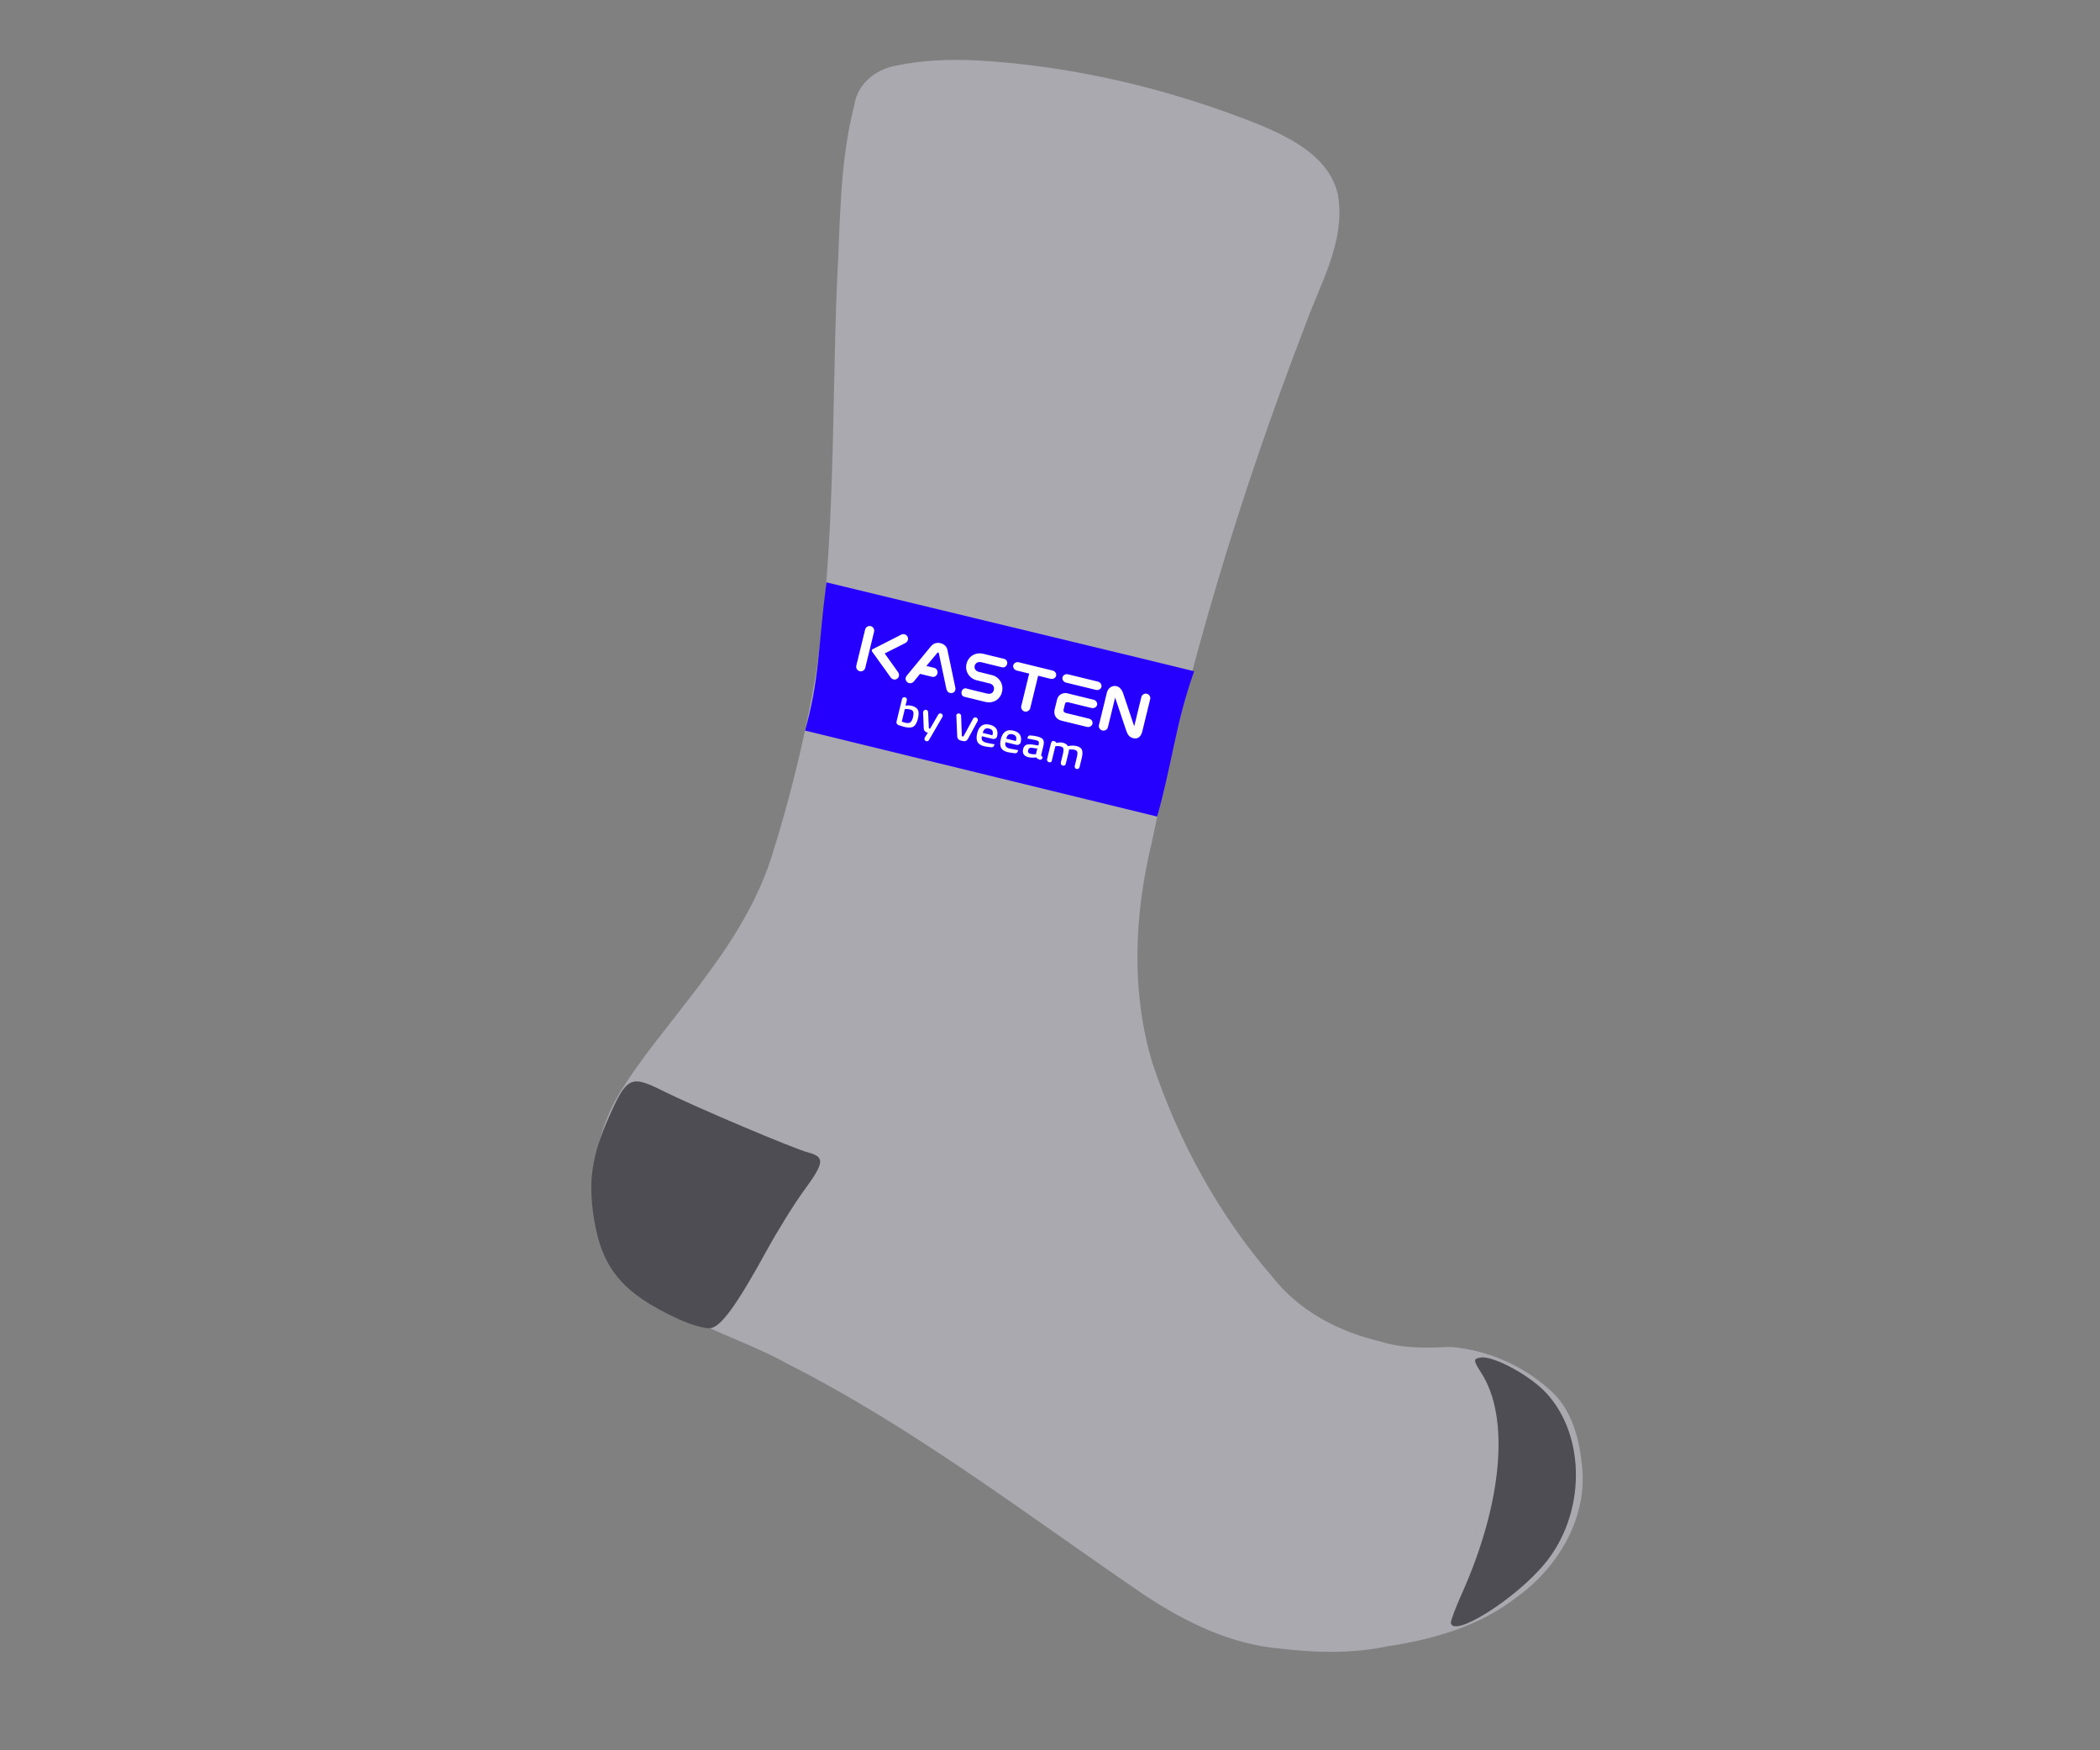 <?xml version="1.0" encoding="UTF-8" standalone="no"?>
<!-- Created with Inkscape (http://www.inkscape.org/) -->

<svg
   width="300"
   height="250"
   viewBox="0 0 79.375 66.146"
   version="1.1"
   id="svg5"
   sodipodi:docname="static-socks-inkscape.svg"
   xml:space="preserve"
   inkscape:version="1.2.1 (9c6d41e410, 2022-07-14)"
   xmlns:inkscape="http://www.inkscape.org/namespaces/inkscape"
   xmlns:sodipodi="http://sodipodi.sourceforge.net/DTD/sodipodi-0.dtd"
   xmlns="http://www.w3.org/2000/svg"
   xmlns:svg="http://www.w3.org/2000/svg"><rect x="0" y="0" width="79.375" height="66.146" fill="#808080" stroke="none"/><sodipodi:namedview
     id="namedview7"
     pagecolor="#ffffff"
     bordercolor="#666666"
     borderopacity="1.0"
     inkscape:showpageshadow="2"
     inkscape:pageopacity="0.0"
     inkscape:pagecheckerboard="0"
     inkscape:deskcolor="#d1d1d1"
     inkscape:document-units="px"
     showgrid="false"
     inkscape:zoom="1.0771772"
     inkscape:cx="75.660718"
     inkscape:cy="172.20936"
     inkscape:window-width="1350"
     inkscape:window-height="1032"
     inkscape:window-x="186"
     inkscape:window-y="5"
     inkscape:window-maximized="0"
     inkscape:current-layer="layer1" /><defs
     id="defs2"><rect
       x="132.602"
       y="375.486"
       width="431.94"
       height="367.609"
       id="rect788" /><clipPath
       id="clip0_200_4114"><rect
         width="172"
         height="64"
         fill="#ffffff"
         transform="translate(0.766)"
         id="rect2386"
         x="0"
         y="0" /></clipPath></defs><g
     inkscape:label="Layer 1"
     inkscape:groupmode="layer"
     id="layer1"><path
       id="path12745"
       style="fill:#aaa9af;fill-opacity:1;stroke-width:0.174"
       d="m 33.836,2.488 c -0.758,0.142 -1.437,0.7 -1.546,1.49 -0.569,2.197 -0.526,4.489 -0.655,6.74 -0.198,4.911 -0.057,9.857 -0.793,14.729 -0.4,2.372 -0.975,4.717 -1.702,7.008 -1.159,3.542 -4.094,6.183 -5.725,8.859 -1.046,1.764 -1.345,4.027 -0.352,5.873 0.526,1.028 1.542,1.721 2.435,2.309 1.346,0.828 2.88,1.27 4.258,2.04 4.808,2.433 9.086,5.74 13.526,8.76 1.536,1.01 3.24,1.849 5.097,2.006 1.346,0.162 2.714,0.195 4.047,-0.083 1.739,-0.261 3.491,-0.757 4.898,-1.857 1.585,-1.133 2.727,-3.06 2.46,-5.053 -0.107,-1.044 -0.419,-2.133 -1.257,-2.829 -1.015,-0.904 -2.35,-1.47 -3.703,-1.578 -0.884,0.039 -1.784,0.07 -2.628,-0.2 -1.58,-0.364 -3.099,-1.155 -4.107,-2.454 C 46.053,45.897 44.536,43.11 43.556,40.165 42.743,37.469 42.875,34.571 43.53,31.857 44.898,25.219 46.866,18.71 49.3,12.386 49.868,10.77 50.864,9.163 50.575,7.381 50.271,5.955 48.838,5.234 47.613,4.716 44.208,3.358 40.624,2.501 36.968,2.284 35.921,2.235 34.864,2.267 33.836,2.488 Z"
       sodipodi:nodetypes="ccccccccccccccccccccccccc" /><path
       style="fill:#4e4d53;fill-opacity:1;stroke-width:0.176"
       d="m 54.84,61.333 c -0.012,-0.073 0.172,-0.565 0.409,-1.094 1.53,-3.408 1.825,-6.639 0.758,-8.324 -0.327,-0.516 -0.33,-0.562 -0.042,-0.611 0.465,-0.079 1.843,0.66 2.463,1.322 1.536,1.639 1.514,4.604 -0.049,6.479 -1.114,1.337 -3.443,2.802 -3.541,2.227 z M 25.64,49.848 c -2.099,-0.965 -2.888,-1.904 -3.19,-3.796 -0.226,-1.414 -0.083,-2.377 0.569,-3.846 0.669,-1.508 0.825,-1.585 2.009,-0.993 1.23,0.614 4.957,2.194 5.54,2.348 0.614,0.163 0.588,0.386 -0.167,1.413 -0.366,0.499 -1.005,1.526 -1.42,2.282 -1.118,2.04 -1.721,2.876 -2.118,2.937 -0.195,0.03 -0.746,-0.125 -1.225,-0.345 z"
       id="path12735"
       sodipodi:nodetypes="ssssssssssssssscs" /><g
       clip-path="url(#clip0_200_4114)"
       id="g2384"
       transform="matrix(0.086,0.021,-0.021,0.086,30.958,21.907)"><path
         d="M 164.199,64.721 9.452,64.72 C 10.373,41.352 6.541,29.055 3.329,0.361 L 164.859,-0.06 C 162.446,23.232 165.117,41.638 164.199,64.721 Z"
         fill="#2600ff"
         id="path2354"
         sodipodi:nodetypes="ccccc" /><path
         d="m 51.143,42.922 c 1.405,0 2.389,0.349 3.021,1.047 0.632,0.698 0.913,1.954 0.913,3.699 0,1.745 -0.351,3.001 -1.054,3.699 -0.703,0.698 -1.967,1.047 -3.794,1.047 -0.351,0 -1.616,-0.07 -2.529,-0.14 -0.632,-0.07 -1.194,-0.558 -1.194,-1.256 v -9.911 c 0,-0.628 0.492,-1.047 1.054,-1.047 0.632,0 1.054,0.489 1.054,1.047 v 2.373 c 0.984,-0.419 1.827,-0.558 2.529,-0.558 z m -0.984,7.677 c 1.054,0 1.756,-0.209 2.178,-0.698 0.351,-0.488 0.562,-1.256 0.562,-2.303 0,-1.047 -0.141,-1.884 -0.421,-2.303 -0.281,-0.419 -0.773,-0.698 -1.476,-0.698 -0.632,0 -1.265,0.07 -1.967,0.279 l -0.351,0.07 v 5.514 c 0.703,0.14 1.194,0.14 1.476,0.14 z"
         fill="#ffffff"
         id="path2356" /><path
         d="m 57.678,43.132 c 0.492,0 0.843,0.279 0.984,0.768 l 1.897,6.491 c 0.07,0.279 0.562,0.279 0.632,0 l 1.897,-6.491 c 0.141,-0.419 0.562,-0.768 0.984,-0.768 0.703,0 1.194,0.628 0.984,1.326 l -3.232,10.957 c -0.141,0.419 -0.492,0.698 -0.984,0.698 -0.703,0 -1.194,-0.698 -0.984,-1.326 l 0.773,-2.373 h -0.422 c -0.773,0 -1.475,-0.489 -1.686,-1.256 l -1.967,-6.77 c -0.07,-0.628 0.421,-1.256 1.124,-1.256 z"
         fill="#ffffff"
         id="path2358" /><path
         d="m 88.873,50.53 0.562,-0.07 v 0.419 c 0,0.628 -0.422,1.117 -1.054,1.186 -1.124,0.14 -2.108,0.279 -3.021,0.279 -1.476,0 -2.529,-0.349 -3.232,-1.117 -0.632,-0.768 -0.984,-1.954 -0.984,-3.559 0,-3.211 1.476,-4.816 4.356,-4.816 2.811,0 4.216,1.396 4.216,4.188 -0.07,0.838 -0.773,1.396 -1.546,1.396 h -4.778 c 0,0.768 0.211,1.326 0.562,1.675 0.351,0.349 0.984,0.558 1.967,0.558 0.984,0 1.967,-0.07 2.951,-0.14 z m -1.194,-3.559 c 0,-0.907 -0.141,-1.536 -0.492,-1.884 -0.281,-0.349 -0.843,-0.558 -1.616,-0.558 -0.773,0 -1.265,0.209 -1.616,0.558 -0.351,0.349 -0.492,0.977 -0.562,1.884 z"
         fill="#ffffff"
         id="path2360" /><path
         d="m 99.834,50.53 v 0.489 c 0,0.558 -0.421,1.047 -0.984,1.117 -1.124,0.14 -2.178,0.279 -3.091,0.279 -1.476,0 -2.53,-0.349 -3.232,-1.117 -0.632,-0.768 -0.984,-1.954 -0.984,-3.559 0,-3.211 1.476,-4.816 4.356,-4.816 2.81,0 4.216,1.396 4.216,4.188 -0.07,0.838 -0.773,1.396 -1.546,1.396 h -4.778 c 0,0.768 0.211,1.326 0.562,1.675 0.351,0.349 0.984,0.558 1.967,0.558 0.913,-0.07 3.513,-0.209 3.513,-0.209 z M 98.007,46.971 c 0,-0.907 -0.141,-1.536 -0.492,-1.884 -0.281,-0.349 -0.843,-0.558 -1.616,-0.558 -0.773,0 -1.265,0.209 -1.616,0.558 -0.351,0.349 -0.492,0.977 -0.562,1.884 z"
         fill="#ffffff"
         id="path2362" /><path
         d="m 109.882,45.924 v 4.118 c 0,0.279 0.07,0.488 0.211,0.558 0.14,0.07 0.351,0.209 0.632,0.279 v 0.419 c 0,0.628 -0.562,1.117 -1.194,0.977 -0.633,-0.07 -1.125,-0.279 -1.476,-0.558 -1.054,0.419 -2.178,0.698 -3.232,0.698 -1.967,0 -3.021,-0.977 -3.021,-2.861 0,-0.907 0.281,-1.605 0.843,-2.024 0.562,-0.419 1.405,-0.628 2.529,-0.768 l 2.6,-0.209 v -0.628 c 0,-0.489 -0.141,-0.838 -0.351,-1.047 -0.211,-0.209 -0.562,-0.279 -1.054,-0.279 -0.843,0 -1.968,0.07 -3.232,0.14 l -0.633,0.07 v -0.558 c 0,-0.489 0.281,-0.907 0.773,-1.047 1.124,-0.209 2.178,-0.279 3.162,-0.279 1.194,0 2.108,0.209 2.67,0.698 0.492,0.489 0.773,1.256 0.773,2.303 z m -4.497,2.233 c -0.913,0.07 -1.405,0.558 -1.405,1.396 0,0.838 0.421,1.256 1.194,1.256 0.703,0 1.406,-0.07 2.108,-0.279 l 0.351,-0.14 v -2.443 z"
         fill="#ffffff"
         id="path2364" /><path
         d="m 113.887,52.414 c -0.632,0 -1.124,-0.488 -1.124,-1.047 V 44.458 c 0,-0.768 0.281,-1.326 1.054,-1.326 0.913,0 1.124,0.558 1.124,0.558 0.983,-0.488 1.827,-0.768 2.599,-0.768 1.195,0 2.038,0.279 2.53,0.907 1.194,-0.628 2.459,-0.907 3.654,-0.907 1.194,0 2.037,0.349 2.529,0.977 0.492,0.698 0.773,1.815 0.773,3.42 v 4.048 c 0,0.628 -0.492,1.047 -1.054,1.047 -0.632,0 -1.054,-0.488 -1.054,-1.047 v -3.978 c 0,-0.977 -0.141,-1.675 -0.351,-2.094 -0.211,-0.419 -0.703,-0.628 -1.406,-0.628 -0.632,0 -1.264,0.14 -1.967,0.349 l -0.351,0.14 c 0.14,0.209 0.14,1.047 0.14,2.303 v 3.908 c 0,0.628 -0.421,1.047 -1.054,1.047 -0.632,0 -1.124,-0.488 -1.124,-1.047 v -3.839 c 0,-1.047 -0.14,-1.815 -0.351,-2.233 -0.211,-0.419 -0.703,-0.628 -1.405,-0.628 -0.703,0 -1.265,0.14 -1.897,0.349 l -0.281,0.14 v 6.212 c 0.14,0.628 -0.352,1.047 -0.984,1.047 z"
         fill="#ffffff"
         id="path2366" /><path
         d="m 71.66,41.317 c 0.562,0 0.984,0.349 1.054,0.768 l 2.319,8.166 c 0.141,0.349 0.632,0.349 0.773,0 l 2.178,-8.236 c 0.141,-0.489 0.562,-0.768 1.054,-0.768 0.703,0 1.194,0.698 1.054,1.326 l -2.248,8.515 c -0.211,0.768 -0.913,1.256 -1.686,1.256 h -1.265 c -0.773,0 -1.476,-0.488 -1.686,-1.256 l -2.459,-8.515 c -0.281,-0.558 0.211,-1.256 0.913,-1.256 z"
         fill="#ffffff"
         id="path2368" /><path
         d="m 72.222,30.151 c -0.984,0 -1.756,0.768 -1.756,1.815 0,0.558 0.211,1.047 0.492,1.396 0.351,0.349 0.773,0.488 1.194,0.488 h 9.134 c 3.443,0 5.972,-2.443 5.972,-5.793 0,-3.35 -2.6,-6.002 -5.902,-6.002 h -5.621 c -1.476,0 -2.459,-0.838 -2.459,-2.094 0,-1.326 0.984,-2.163 2.459,-2.163 h 9.064 c 1.124,0 1.757,-0.977 1.757,-1.884 0,-1.047 -0.773,-1.815 -1.757,-1.815 h -9.134 c -3.443,0 -5.972,2.513 -5.972,5.863 0,3.28 2.6,5.793 5.972,5.793 h 5.551 c 1.476,0 2.459,0.907 2.459,2.303 0,1.326 -0.913,2.164 -2.459,2.164 h -8.993 z"
         fill="#ffffff"
         id="path2370" /><path
         d="m 108.056,15.843 c 0,0.977 -0.914,1.815 -1.968,1.815 h -3.372 -2.108 v 14.238 c 0,1.047 -0.913,1.954 -1.967,1.954 -1.054,0 -1.967,-0.907 -1.967,-1.954 V 17.658 h -1.756 -3.724 c -1.054,0 -1.967,-0.838 -1.967,-1.815 0,-0.977 0.913,-1.815 1.967,-1.815 h 3.724 3.162 0.211 4.357 3.372 c 1.195,0 2.038,0.838 2.038,1.815 z"
         fill="#ffffff"
         id="path2372" /><path
         d="m 128.009,32.105 c 0,0.977 -0.913,1.815 -1.967,1.815 h -3.443 -3.302 -0.352 -2.389 -0.351 -0.913 c 0,0 -1.335,0 -1.827,-0.209 -0.351,-0.14 -0.632,-0.209 -0.913,-0.419 -0.984,-0.628 -1.617,-1.745 -1.687,-3.001 v -0.14 -0.419 -0.768 -2.164 -1.186 c 0,-1.326 0.633,-2.443 1.687,-3.071 0.281,-0.209 0.632,-0.279 0.913,-0.419 0.492,-0.209 1.827,-0.14 1.827,-0.14 h 0.913 0.351 2.389 0.352 3.302 3.443 c 1.054,0 1.967,0.838 1.967,1.815 0,0.977 -0.913,1.815 -1.967,1.815 h -3.443 -3.302 -0.352 -2.389 -0.702 c -0.703,0 -1.265,0.209 -1.265,1.047 v 2.582 c 0,0.698 0.703,1.047 1.265,1.047 h 0.702 2.389 0.352 3.302 3.443 c 1.054,0 1.967,0.768 1.967,1.815 z m -2.038,-18.076 h -3.372 -3.302 -0.352 -2.389 -3.723 c -1.054,0 -1.968,0.838 -1.968,1.815 0,0.977 0.914,1.815 1.968,1.815 h 3.723 2.389 0.352 3.372 3.373 c 1.054,0 1.967,-0.838 1.967,-1.815 -0.07,-0.977 -0.913,-1.815 -2.038,-1.815 z"
         fill="#ffffff"
         id="path2374" /><path
         d="m 28.098,15.983 v 6.561 2.792 6.561 c 0,1.047 -0.913,1.954 -1.967,1.954 -1.054,0 -1.967,-0.907 -1.967,-1.954 V 25.335 22.543 15.983 c 0,-1.047 0.913,-1.954 1.967,-1.954 1.054,0 1.967,0.907 1.967,1.954 z"
         fill="#ffffff"
         id="path2376" /><path
         d="m 34.702,23.939 7.518,-6.421 c 0.703,-0.628 0.984,-1.675 0.492,-2.513 -0.632,-1.117 -2.108,-1.326 -3.021,-0.558 l -10.399,8.934 c -0.351,0.279 -0.351,0.768 0,1.047 l 10.328,8.864 c 0.703,0.628 1.827,0.698 2.529,0.14 0.984,-0.768 0.984,-2.233 0.07,-3.001 z"
         fill="#ffffff"
         id="path2378" /><path
         d="m 149.44,15.983 v 14.238 c 0,2.233 -1.054,3.699 -3.022,3.699 -2.107,0 -2.88,-1.256 -3.724,-2.443 l -7.939,-12.563 v 13.051 c 0,1.047 -0.913,1.884 -1.967,1.884 -1.054,0 -1.968,-0.838 -1.968,-1.954 V 17.728 c 0,-2.094 1.476,-3.699 3.373,-3.699 1.335,0 2.529,0.977 3.232,1.954 0.07,0.14 8.15,12.912 8.15,12.912 V 15.913 c 0,-0.698 0.703,-1.815 1.968,-1.815 0.983,0 1.897,0.838 1.897,1.884 z"
         fill="#ffffff"
         id="path2380" /><path
         d="M 67.374,30.779 60.628,16.681 c -0.632,-1.675 -1.897,-2.652 -3.864,-2.652 -1.616,0 -3.021,0.838 -3.794,2.652 l -6.675,13.819 c -1.335,2.443 0.913,3.35 1.546,3.28 0.773,0 1.476,-0.488 1.827,-1.256 0.281,-0.628 1.757,-3.699 1.757,-3.699 h 5.34 c 1.054,0 1.827,-0.907 1.827,-1.954 0,-1.047 -0.843,-1.954 -1.827,-1.954 h -3.513 l 3.091,-6.281 v -0.07 c 0.07,-0.209 0.211,-0.349 0.281,-0.419 0.07,0 0.211,0 0.281,0 0.141,0.07 0.281,0.279 0.351,0.489 l 6.675,13.889 c 0.281,0.558 1.405,1.815 3.021,0.838 0.773,-0.489 0.984,-1.605 0.422,-2.582 z"
         fill="#ffffff"
         id="path2382" /></g></g></svg>
